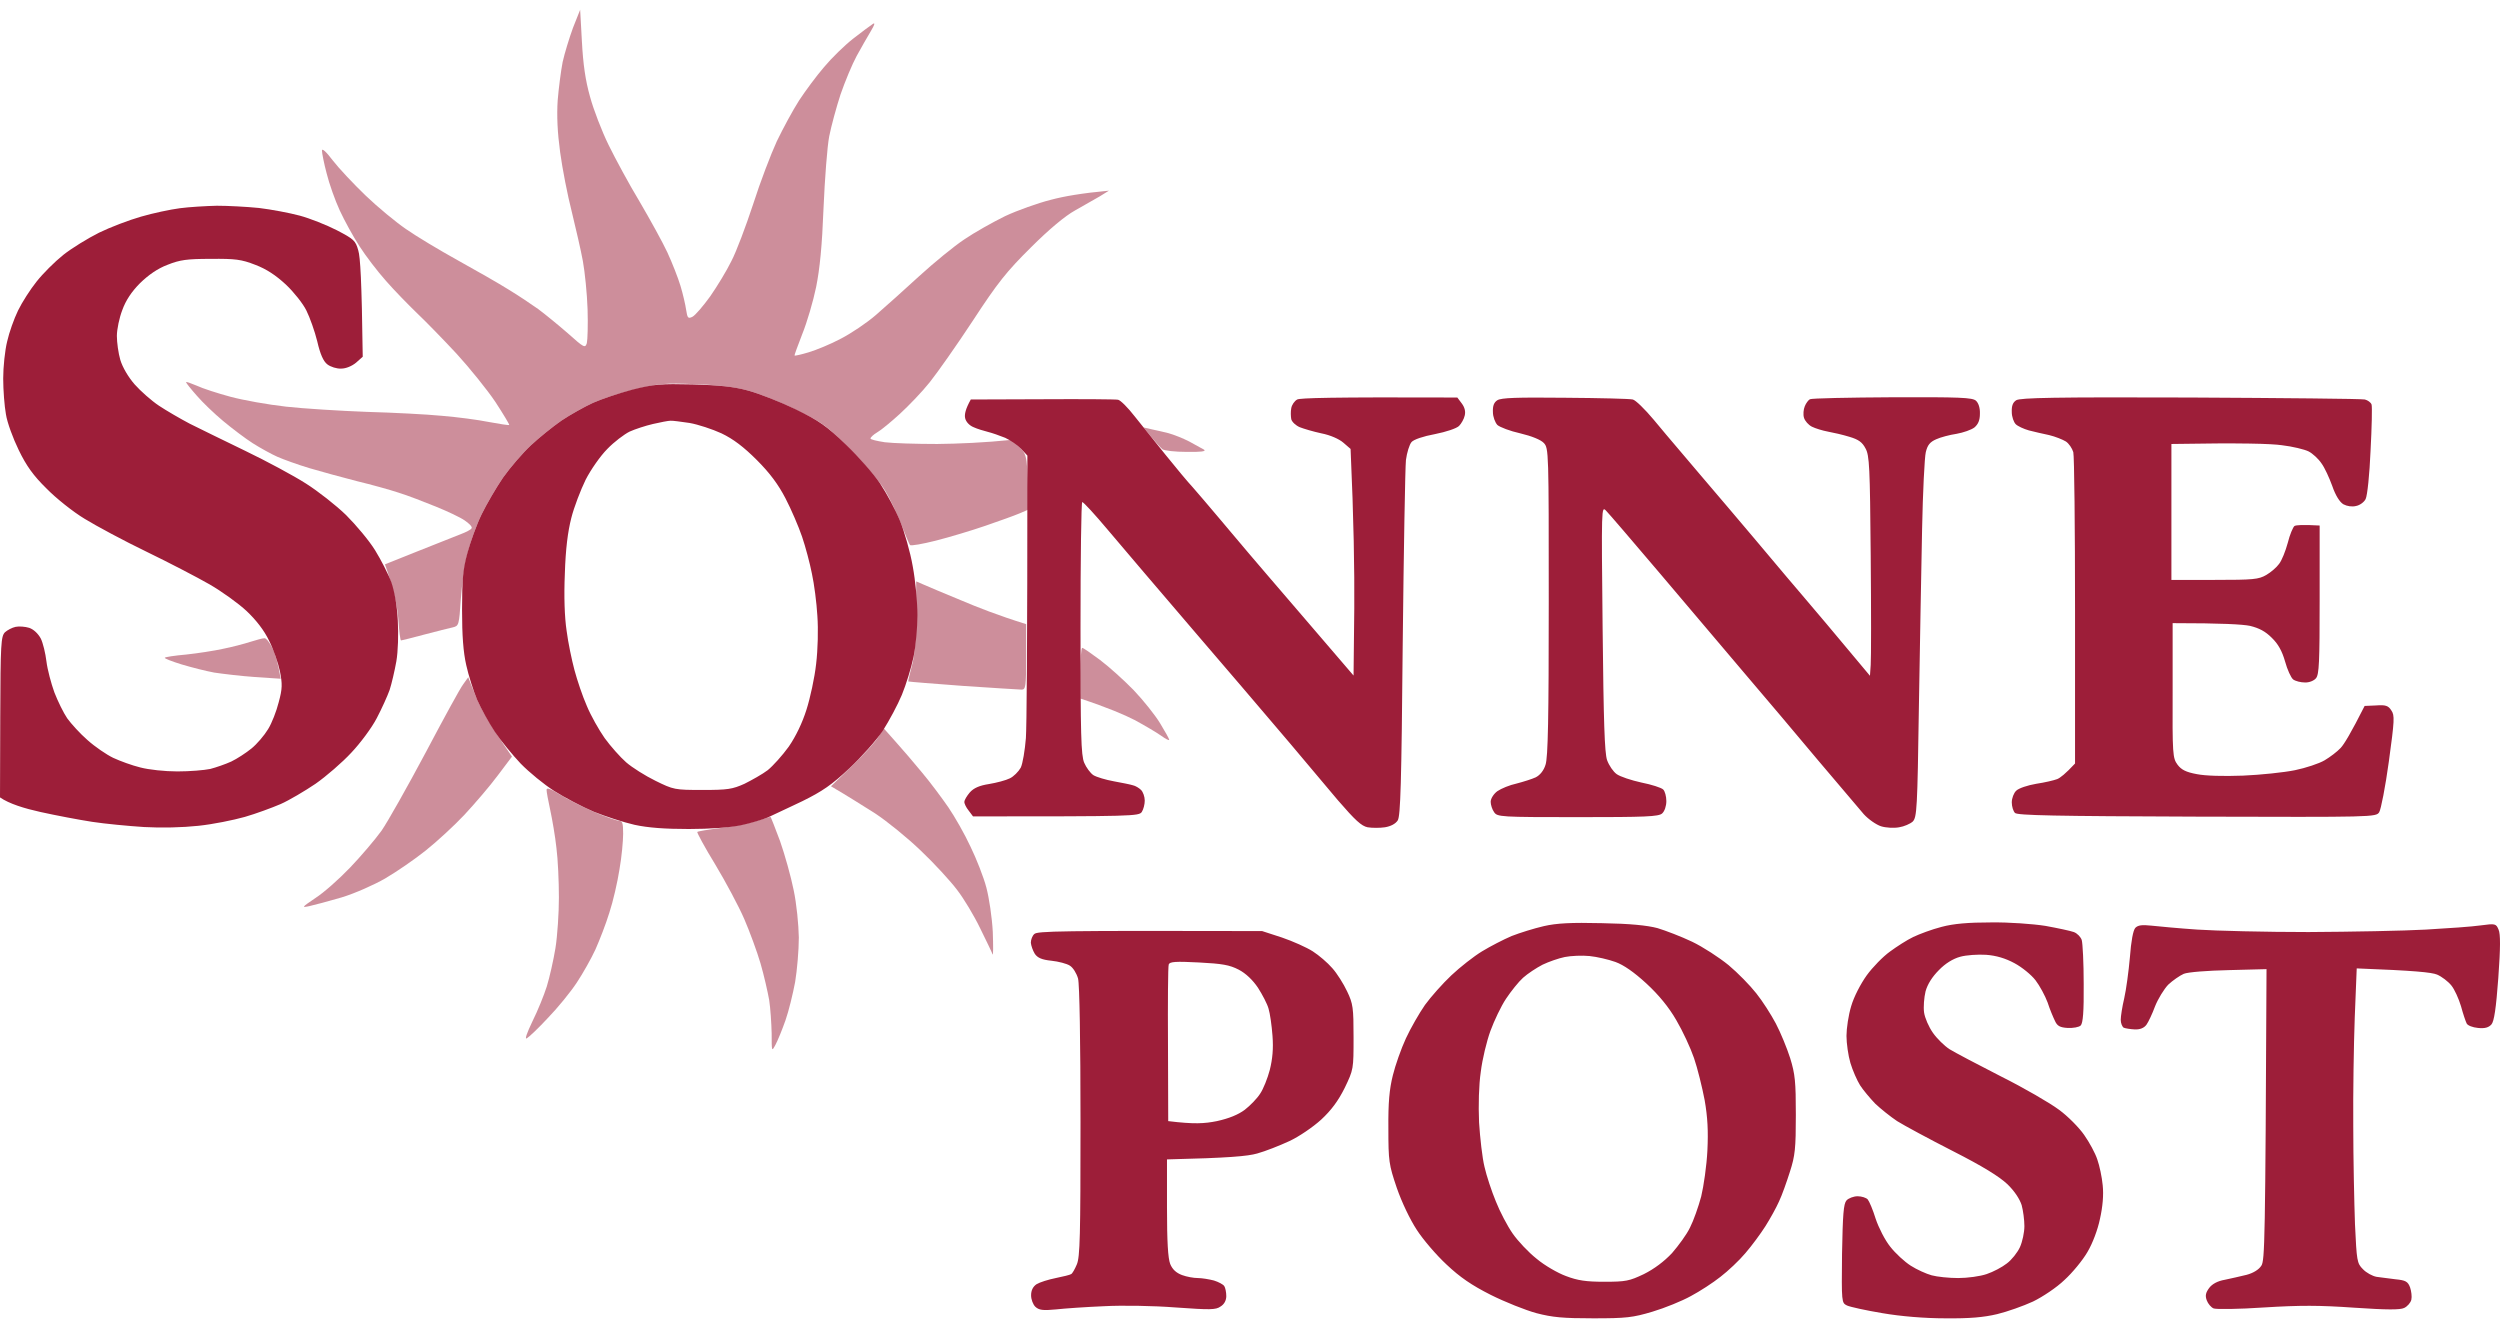 <svg width="128" height="68" viewBox="0 0 128 68" fill="none" xmlns="http://www.w3.org/2000/svg">
<path fill-rule="evenodd" clip-rule="evenodd" d="M13.258 10.648C12.626 10.585 11.664 10.534 11.107 10.534C10.551 10.547 9.691 10.597 9.21 10.661C8.729 10.724 7.831 10.914 7.224 11.091C6.604 11.268 5.642 11.635 5.073 11.913C4.491 12.204 3.669 12.71 3.239 13.052C2.796 13.406 2.189 14.014 1.872 14.418C1.556 14.811 1.126 15.481 0.924 15.899C0.721 16.316 0.468 17.025 0.367 17.48C0.253 17.936 0.164 18.784 0.164 19.378C0.164 19.973 0.228 20.796 0.304 21.213C0.367 21.631 0.67 22.453 0.961 23.048C1.354 23.858 1.708 24.351 2.378 25.009C2.859 25.503 3.745 26.211 4.339 26.566C4.934 26.932 6.351 27.692 7.502 28.248C8.653 28.805 10.108 29.564 10.728 29.919C11.361 30.285 12.208 30.893 12.626 31.285C13.119 31.753 13.524 32.272 13.777 32.803C14.005 33.246 14.245 33.955 14.333 34.373C14.46 35.018 14.46 35.258 14.27 35.954C14.156 36.41 13.916 37.03 13.726 37.333C13.536 37.65 13.157 38.093 12.879 38.32C12.6 38.548 12.132 38.852 11.841 38.991C11.538 39.13 11.057 39.294 10.766 39.37C10.462 39.434 9.716 39.497 9.083 39.497C8.438 39.497 7.616 39.408 7.186 39.294C6.768 39.193 6.148 38.966 5.794 38.801C5.453 38.637 4.858 38.232 4.478 37.89C4.099 37.561 3.643 37.055 3.441 36.777C3.251 36.498 2.96 35.904 2.783 35.448C2.619 34.992 2.429 34.284 2.378 33.866C2.328 33.449 2.201 32.917 2.087 32.69C1.948 32.437 1.721 32.221 1.493 32.145C1.29 32.082 0.974 32.057 0.797 32.095C0.62 32.133 0.38 32.259 0.253 32.373C0.051 32.588 0.025 32.943 0.013 36.713L0 40.826C0.468 41.155 1.265 41.395 2.062 41.572C2.859 41.749 4.061 41.977 4.719 42.078C5.377 42.179 6.578 42.293 7.375 42.344C8.274 42.395 9.336 42.369 10.159 42.281C10.892 42.205 11.955 41.99 12.537 41.825C13.106 41.661 13.929 41.357 14.371 41.167C14.802 40.977 15.611 40.497 16.155 40.13C16.699 39.75 17.534 39.029 17.989 38.535C18.445 38.054 19.04 37.257 19.293 36.764C19.546 36.283 19.837 35.638 19.95 35.322C20.052 35.005 20.203 34.36 20.292 33.866C20.381 33.36 20.406 32.462 20.368 31.779C20.33 31.019 20.203 30.298 20.039 29.817C19.887 29.4 19.508 28.666 19.204 28.172C18.9 27.679 18.23 26.882 17.724 26.376C17.218 25.882 16.282 25.148 15.662 24.756C15.029 24.351 13.638 23.605 12.562 23.086C11.487 22.567 10.197 21.934 9.716 21.694C9.235 21.441 8.514 21.023 8.135 20.77C7.755 20.517 7.198 20.024 6.895 19.682C6.566 19.303 6.275 18.809 6.161 18.43C6.06 18.088 5.984 17.531 5.984 17.202C5.984 16.86 6.11 16.266 6.262 15.874C6.439 15.38 6.743 14.925 7.173 14.494C7.603 14.077 8.071 13.748 8.577 13.558C9.21 13.305 9.564 13.254 10.791 13.254C12.044 13.242 12.36 13.28 13.068 13.558C13.638 13.773 14.118 14.089 14.637 14.57C15.042 14.95 15.523 15.557 15.687 15.899C15.864 16.253 16.117 16.962 16.244 17.48C16.395 18.139 16.56 18.505 16.762 18.657C16.927 18.784 17.243 18.885 17.471 18.872C17.711 18.872 18.015 18.746 18.23 18.569L18.572 18.265C18.521 14.33 18.445 13.153 18.344 12.824C18.205 12.318 18.116 12.242 17.243 11.787C16.724 11.521 15.864 11.179 15.345 11.04C14.827 10.901 13.891 10.724 13.258 10.648ZM38.307 19.998C37.56 19.796 36.814 19.72 35.46 19.682C33.828 19.644 33.499 19.669 32.386 19.948C31.716 20.125 30.805 20.429 30.375 20.619C29.932 20.821 29.211 21.226 28.755 21.529C28.3 21.846 27.592 22.415 27.174 22.808C26.757 23.2 26.124 23.934 25.757 24.452C25.403 24.971 24.91 25.819 24.657 26.338C24.404 26.857 24.087 27.742 23.935 28.299C23.708 29.134 23.657 29.653 23.657 31.209C23.657 32.55 23.72 33.386 23.872 34.056C23.986 34.575 24.239 35.372 24.429 35.828C24.631 36.283 25.036 37.017 25.34 37.472C25.643 37.928 26.238 38.649 26.655 39.092C27.085 39.535 27.857 40.168 28.376 40.497C28.895 40.826 29.805 41.306 30.4 41.559C30.995 41.8 31.931 42.103 32.487 42.23C33.183 42.382 34.044 42.445 35.271 42.445C36.371 42.445 37.371 42.369 37.927 42.255C38.421 42.154 39.041 41.964 39.319 41.85C39.523 41.758 40.005 41.529 40.523 41.284C40.711 41.195 40.904 41.103 41.09 41.015C42.089 40.522 42.596 40.18 43.481 39.345C44.101 38.763 44.873 37.903 45.202 37.409C45.518 36.916 45.961 36.093 46.176 35.575C46.391 35.056 46.656 34.183 46.77 33.651C46.884 33.107 46.973 32.133 46.973 31.5C46.973 30.855 46.871 29.729 46.732 28.995C46.606 28.261 46.302 27.211 46.075 26.654C45.847 26.097 45.391 25.25 45.062 24.756C44.733 24.263 43.949 23.377 43.317 22.77C42.33 21.82 41.963 21.555 40.748 20.96C39.964 20.581 38.864 20.15 38.307 19.998ZM74.843 20.657L74.615 20.353C68.087 20.328 66.569 20.378 66.417 20.454C66.278 20.53 66.139 20.732 66.113 20.897C66.076 21.074 66.088 21.327 66.113 21.466C66.151 21.605 66.341 21.783 66.544 21.871C66.733 21.947 67.239 22.099 67.657 22.188C68.112 22.276 68.568 22.479 68.783 22.668L69.15 22.985C69.314 26.616 69.352 29.223 69.339 31.133L69.302 34.588C68.144 33.241 67.237 32.182 66.519 31.344C65.84 30.551 65.33 29.956 64.937 29.501C64.337 28.808 63.578 27.906 62.998 27.218C62.795 26.976 62.614 26.762 62.47 26.591C61.913 25.933 61.281 25.186 61.066 24.946C60.838 24.706 60.218 23.959 59.687 23.301C59.156 22.643 58.434 21.745 58.093 21.314C57.751 20.872 57.372 20.492 57.245 20.467C57.131 20.441 55.386 20.429 53.361 20.441L49.705 20.454C49.427 20.948 49.376 21.226 49.414 21.403C49.452 21.593 49.629 21.783 49.844 21.871C50.034 21.96 50.376 22.061 50.578 22.112C50.781 22.162 51.185 22.301 51.464 22.415C51.742 22.542 52.109 22.795 52.286 22.985L52.602 23.326C52.602 33.651 52.564 37.169 52.526 37.789C52.476 38.409 52.362 39.105 52.261 39.307C52.147 39.51 51.894 39.763 51.704 39.851C51.502 39.953 51.021 40.079 50.641 40.142C50.148 40.218 49.857 40.345 49.655 40.572C49.503 40.75 49.376 40.965 49.376 41.053C49.364 41.129 49.465 41.344 49.591 41.496L49.819 41.8C58.055 41.8 58.308 41.787 58.46 41.572C58.548 41.433 58.611 41.18 58.611 40.99C58.611 40.788 58.523 40.547 58.422 40.446C58.321 40.345 58.131 40.231 58.004 40.206C57.89 40.168 57.448 40.079 57.03 40.003C56.613 39.927 56.145 39.788 55.98 39.687C55.828 39.586 55.613 39.294 55.512 39.054C55.348 38.675 55.322 37.612 55.322 32.158C55.322 28.603 55.36 25.705 55.411 25.705C55.474 25.705 56.056 26.338 56.714 27.122C57.372 27.907 59.446 30.336 61.331 32.538C62.81 34.255 64.437 36.167 65.424 37.327C65.695 37.645 65.917 37.907 66.076 38.093C66.586 38.7 67.269 39.511 67.841 40.19C68.091 40.487 68.32 40.758 68.504 40.977C69.39 42.002 69.706 42.293 70.023 42.357C70.25 42.395 70.655 42.395 70.908 42.357C71.212 42.306 71.452 42.179 71.566 42.002C71.705 41.762 71.756 40.13 71.819 32.981C71.87 28.185 71.945 23.934 71.984 23.554C72.034 23.174 72.161 22.757 72.274 22.63C72.388 22.504 72.856 22.339 73.476 22.225C74.046 22.112 74.577 21.934 74.703 21.808C74.817 21.694 74.956 21.454 74.994 21.276C75.045 21.066 74.994 20.859 74.843 20.657ZM83.597 20.454C83.458 20.416 81.902 20.378 80.131 20.365C77.651 20.34 76.867 20.365 76.664 20.492C76.487 20.606 76.424 20.783 76.437 21.099C76.437 21.34 76.55 21.631 76.664 21.757C76.791 21.871 77.322 22.074 77.841 22.188C78.423 22.327 78.891 22.517 79.043 22.681C79.296 22.947 79.296 23.124 79.296 30.817C79.296 36.764 79.258 38.788 79.131 39.155C79.043 39.446 78.853 39.687 78.625 39.801C78.435 39.889 77.993 40.028 77.651 40.117C77.297 40.193 76.867 40.37 76.664 40.509C76.475 40.648 76.323 40.889 76.323 41.053C76.323 41.205 76.399 41.446 76.5 41.585C76.664 41.825 76.816 41.838 80.776 41.838C84.255 41.838 84.925 41.812 85.102 41.648C85.229 41.534 85.317 41.268 85.317 41.015C85.317 40.775 85.242 40.497 85.153 40.421C85.064 40.332 84.558 40.168 84.04 40.066C83.521 39.953 82.952 39.763 82.775 39.636C82.597 39.51 82.382 39.193 82.281 38.915C82.155 38.535 82.104 36.979 82.054 32.158C81.99 25.945 81.99 25.895 82.231 26.148C82.37 26.287 83.584 27.704 84.938 29.299C86.292 30.893 88.252 33.208 89.29 34.436C90.34 35.663 92.048 37.688 93.085 38.928C94.135 40.168 95.185 41.408 95.425 41.686C95.666 41.952 96.071 42.23 96.311 42.306C96.551 42.382 96.969 42.407 97.235 42.357C97.488 42.319 97.804 42.179 97.93 42.066C98.145 41.85 98.171 41.42 98.247 36.207C98.297 33.107 98.373 29.008 98.411 27.097C98.449 25.186 98.538 23.402 98.601 23.149C98.689 22.782 98.816 22.63 99.132 22.491C99.347 22.39 99.828 22.263 100.17 22.213C100.524 22.149 100.929 22.01 101.093 21.884C101.283 21.719 101.371 21.517 101.371 21.188C101.384 20.884 101.296 20.631 101.169 20.517C100.992 20.353 100.334 20.328 96.893 20.34C94.654 20.353 92.756 20.391 92.668 20.441C92.592 20.479 92.465 20.644 92.402 20.808C92.339 20.96 92.313 21.226 92.364 21.39C92.415 21.555 92.592 21.757 92.769 21.846C92.946 21.934 93.313 22.048 93.591 22.099C93.87 22.149 94.363 22.263 94.692 22.365C95.16 22.504 95.35 22.643 95.514 22.959C95.716 23.314 95.742 23.921 95.78 28.425C95.805 31.209 95.805 33.74 95.78 34.044L95.742 34.6C93.882 32.373 92.832 31.121 92.2 30.387C91.792 29.914 91.201 29.21 90.646 28.55C90.339 28.184 90.043 27.832 89.796 27.54C89.1 26.717 87.847 25.236 87.013 24.263C86.756 23.959 86.477 23.631 86.202 23.307C85.582 22.578 84.979 21.868 84.672 21.492C84.217 20.948 83.736 20.479 83.597 20.454ZM121.081 20.454C120.917 20.416 116.894 20.378 112.137 20.353C105.192 20.328 103.434 20.365 103.231 20.492C103.054 20.606 102.991 20.783 103.003 21.099C103.003 21.34 103.105 21.618 103.206 21.719C103.307 21.82 103.611 21.96 103.876 22.036C104.129 22.099 104.597 22.213 104.914 22.276C105.23 22.352 105.609 22.504 105.774 22.605C105.926 22.706 106.09 22.947 106.153 23.149C106.204 23.339 106.242 27.008 106.242 31.298V39.092C105.749 39.623 105.483 39.826 105.331 39.889C105.167 39.953 104.686 40.066 104.256 40.13C103.813 40.206 103.358 40.357 103.231 40.484C103.105 40.598 103.003 40.876 103.003 41.079C103.003 41.294 103.079 41.534 103.168 41.623C103.294 41.749 105.217 41.787 112.492 41.812C121.524 41.838 121.651 41.838 121.815 41.585C121.904 41.446 122.132 40.282 122.309 38.991C122.6 36.865 122.612 36.625 122.435 36.372C122.283 36.131 122.144 36.081 121.651 36.119L121.069 36.144C120.36 37.548 120.019 38.105 119.842 38.295C119.665 38.485 119.298 38.763 119.019 38.928C118.741 39.092 118.058 39.32 117.501 39.434C116.945 39.548 115.743 39.674 114.845 39.712C113.82 39.75 112.922 39.725 112.479 39.636C111.922 39.535 111.682 39.408 111.492 39.155C111.239 38.814 111.226 38.624 111.239 35.359V31.905C113.782 31.905 114.832 31.968 115.199 32.044C115.667 32.158 115.983 32.323 116.312 32.652C116.641 32.968 116.843 33.335 116.995 33.866C117.109 34.284 117.299 34.702 117.413 34.79C117.539 34.879 117.805 34.942 118.007 34.942C118.222 34.955 118.475 34.853 118.577 34.727C118.741 34.537 118.766 33.892 118.766 30.703V26.907C117.881 26.857 117.565 26.882 117.476 26.932C117.4 26.996 117.236 27.375 117.134 27.793C117.021 28.21 116.831 28.691 116.692 28.868C116.565 29.046 116.274 29.299 116.034 29.438C115.642 29.666 115.376 29.691 113.39 29.691H111.176V22.732C114.807 22.668 116.299 22.719 116.831 22.795C117.375 22.858 117.995 23.01 118.197 23.111C118.4 23.212 118.703 23.491 118.855 23.718C119.019 23.934 119.26 24.465 119.412 24.883C119.576 25.363 119.791 25.705 119.981 25.819C120.171 25.92 120.424 25.958 120.626 25.907C120.828 25.87 121.044 25.705 121.119 25.553C121.208 25.389 121.322 24.275 121.372 23.086C121.436 21.884 121.461 20.808 121.423 20.707C121.385 20.606 121.233 20.492 121.081 20.454ZM84.862 47.519C84.331 47.38 83.47 47.291 82.016 47.266C80.447 47.228 79.701 47.266 79.043 47.418C78.549 47.532 77.816 47.76 77.398 47.924C76.981 48.101 76.297 48.455 75.88 48.709C75.462 48.962 74.754 49.518 74.311 49.936C73.868 50.353 73.261 51.037 72.958 51.454C72.667 51.872 72.224 52.644 71.984 53.162C71.743 53.681 71.439 54.542 71.313 55.06C71.136 55.769 71.073 56.452 71.085 57.781C71.085 59.451 71.111 59.628 71.515 60.818C71.768 61.551 72.198 62.45 72.54 62.969C72.856 63.462 73.54 64.259 74.058 64.74C74.754 65.398 75.349 65.803 76.323 66.296C77.056 66.663 78.106 67.081 78.663 67.233C79.485 67.448 80.029 67.498 81.573 67.498C83.268 67.498 83.597 67.46 84.609 67.157C85.242 66.967 86.115 66.613 86.57 66.36C87.025 66.119 87.709 65.676 88.088 65.373C88.468 65.082 89.049 64.538 89.366 64.158C89.695 63.778 90.15 63.158 90.391 62.779C90.631 62.399 90.947 61.83 91.086 61.514C91.238 61.197 91.478 60.514 91.643 59.995C91.909 59.173 91.947 58.793 91.947 57.085C91.947 55.377 91.909 54.997 91.656 54.175C91.491 53.656 91.162 52.859 90.922 52.403C90.681 51.948 90.239 51.252 89.922 50.859C89.606 50.455 88.974 49.809 88.505 49.417C88.025 49.025 87.19 48.481 86.633 48.215C86.076 47.949 85.279 47.646 84.862 47.519ZM77.98 50.062C78.22 49.847 78.663 49.556 78.979 49.392C79.296 49.24 79.802 49.063 80.118 48.999C80.434 48.936 81.004 48.911 81.383 48.949C81.763 48.987 82.357 49.126 82.711 49.253C83.129 49.404 83.66 49.771 84.293 50.353C84.925 50.935 85.444 51.568 85.823 52.226C86.152 52.783 86.557 53.656 86.734 54.175C86.912 54.693 87.152 55.668 87.278 56.326C87.43 57.199 87.468 57.907 87.418 58.92C87.38 59.679 87.228 60.742 87.101 61.26C86.962 61.779 86.709 62.5 86.532 62.842C86.368 63.196 85.937 63.778 85.608 64.158C85.204 64.588 84.698 64.968 84.166 65.234C83.42 65.588 83.243 65.626 82.142 65.626C81.206 65.626 80.776 65.562 80.181 65.335C79.764 65.183 79.081 64.791 78.676 64.449C78.258 64.12 77.714 63.538 77.449 63.158C77.183 62.779 76.791 62.032 76.588 61.514C76.373 60.995 76.108 60.197 76.006 59.742C75.893 59.286 75.779 58.262 75.728 57.465C75.69 56.579 75.716 55.554 75.817 54.871C75.893 54.238 76.12 53.302 76.31 52.783C76.5 52.264 76.854 51.517 77.107 51.138C77.36 50.758 77.752 50.265 77.98 50.062ZM104.724 47.405C104.079 47.304 102.864 47.215 101.941 47.228C100.777 47.228 100.03 47.291 99.41 47.456C98.917 47.582 98.272 47.823 97.956 47.975C97.639 48.126 97.108 48.468 96.766 48.721C96.412 48.974 95.881 49.518 95.577 49.936C95.261 50.379 94.919 51.037 94.78 51.517C94.641 51.973 94.54 52.656 94.54 53.036C94.54 53.416 94.629 54.048 94.742 54.428C94.856 54.807 95.084 55.326 95.236 55.566C95.388 55.807 95.742 56.224 96.007 56.503C96.286 56.769 96.792 57.173 97.133 57.401C97.475 57.616 98.765 58.312 99.98 58.932C101.523 59.717 102.358 60.236 102.776 60.628C103.143 60.982 103.408 61.387 103.509 61.703C103.585 61.982 103.649 62.462 103.649 62.779C103.649 63.095 103.547 63.576 103.421 63.854C103.294 64.133 102.991 64.512 102.75 64.689C102.51 64.879 102.055 65.12 101.713 65.234C101.384 65.347 100.739 65.436 100.258 65.436C99.79 65.436 99.183 65.373 98.904 65.297C98.626 65.221 98.145 65.006 97.829 64.803C97.513 64.601 97.045 64.171 96.779 63.829C96.513 63.5 96.185 62.855 96.033 62.399C95.894 61.944 95.704 61.501 95.628 61.412C95.552 61.324 95.312 61.248 95.109 61.248C94.907 61.248 94.641 61.349 94.54 61.463C94.388 61.64 94.35 62.171 94.312 64.196C94.287 66.689 94.287 66.701 94.565 66.841C94.73 66.916 95.539 67.094 96.374 67.233C97.323 67.397 98.538 67.498 99.6 67.498C100.853 67.511 101.561 67.448 102.257 67.283C102.776 67.157 103.598 66.866 104.091 66.638C104.585 66.398 105.306 65.917 105.698 65.537C106.103 65.17 106.634 64.525 106.875 64.107C107.14 63.664 107.406 62.956 107.52 62.399C107.659 61.779 107.71 61.184 107.659 60.691C107.621 60.273 107.494 59.679 107.381 59.362C107.279 59.046 106.976 58.489 106.71 58.11C106.457 57.743 105.875 57.148 105.42 56.819C104.964 56.477 103.636 55.706 102.447 55.111C101.258 54.504 100.081 53.884 99.815 53.719C99.562 53.555 99.17 53.175 98.968 52.884C98.753 52.58 98.55 52.112 98.512 51.834C98.474 51.555 98.512 51.075 98.588 50.758C98.689 50.391 98.93 50.012 99.271 49.67C99.6 49.328 99.993 49.088 100.359 48.987C100.676 48.898 101.27 48.86 101.688 48.886C102.206 48.924 102.674 49.063 103.143 49.316C103.522 49.518 104.003 49.91 104.218 50.189C104.433 50.467 104.711 50.986 104.838 51.328C104.952 51.682 105.129 52.099 105.217 52.277C105.331 52.53 105.47 52.606 105.862 52.631C106.141 52.644 106.444 52.593 106.533 52.504C106.647 52.378 106.697 51.821 106.685 50.379C106.685 49.303 106.634 48.291 106.584 48.126C106.533 47.975 106.356 47.785 106.179 47.721C106.002 47.658 105.356 47.519 104.724 47.405ZM112.504 47.595C111.568 47.532 110.505 47.431 110.151 47.393C109.67 47.342 109.468 47.367 109.329 47.506C109.215 47.633 109.114 48.177 109.051 49.012C108.987 49.733 108.861 50.67 108.76 51.113C108.658 51.543 108.582 52.036 108.582 52.213C108.582 52.391 108.658 52.568 108.734 52.618C108.823 52.656 109.076 52.694 109.304 52.707C109.573 52.715 109.772 52.635 109.898 52.467C109.999 52.327 110.202 51.897 110.341 51.517C110.493 51.138 110.796 50.644 111.011 50.417C111.239 50.202 111.606 49.949 111.808 49.86C112.023 49.771 113.01 49.695 114.111 49.67L116.046 49.62C115.983 63.589 115.958 64.538 115.781 64.803C115.654 65.006 115.363 65.183 115.022 65.272C114.718 65.347 114.212 65.461 113.908 65.525C113.542 65.588 113.263 65.74 113.111 65.942C112.934 66.183 112.896 66.334 112.985 66.575C113.048 66.752 113.213 66.942 113.339 66.992C113.466 67.043 114.63 67.03 115.92 66.942C117.767 66.828 118.741 66.828 120.537 66.954C122.22 67.068 122.891 67.068 123.093 66.967C123.257 66.891 123.422 66.701 123.46 66.549C123.498 66.385 123.46 66.107 123.397 65.917C123.283 65.613 123.169 65.55 122.65 65.499C122.439 65.475 122.181 65.44 121.97 65.412C121.852 65.396 121.749 65.382 121.676 65.373C121.474 65.335 121.157 65.17 120.98 64.98C120.677 64.677 120.664 64.563 120.575 62.678C120.537 61.589 120.487 59.325 120.487 57.654C120.474 55.984 120.512 53.479 120.563 52.099L120.664 49.582C123.637 49.695 124.497 49.784 124.776 49.898C125.016 49.999 125.345 50.252 125.509 50.455C125.674 50.657 125.889 51.138 126.003 51.517C126.104 51.897 126.243 52.302 126.294 52.403C126.344 52.504 126.597 52.606 126.876 52.631C127.23 52.669 127.42 52.606 127.559 52.454C127.698 52.302 127.799 51.631 127.913 50.075C128.027 48.493 128.027 47.823 127.926 47.595C127.799 47.291 127.761 47.279 127.015 47.38C126.585 47.443 125.32 47.532 124.206 47.595C123.093 47.658 120.386 47.709 118.197 47.721C116.008 47.721 113.44 47.658 112.504 47.595ZM65.633 48L64.621 47.671C54.171 47.646 53.108 47.671 52.956 47.823C52.855 47.911 52.779 48.114 52.779 48.266C52.792 48.417 52.881 48.67 52.982 48.835C53.121 49.038 53.336 49.139 53.83 49.189C54.196 49.227 54.627 49.341 54.778 49.442C54.943 49.544 55.12 49.835 55.196 50.1C55.272 50.379 55.322 53.289 55.322 57.439C55.322 63.26 55.297 64.36 55.133 64.74C55.031 64.98 54.905 65.208 54.842 65.234C54.791 65.272 54.437 65.36 54.057 65.436C53.678 65.512 53.235 65.651 53.07 65.752C52.885 65.879 52.792 66.069 52.792 66.322C52.792 66.537 52.893 66.79 53.007 66.904C53.197 67.081 53.399 67.106 54.057 67.043C54.513 66.992 55.613 66.916 56.524 66.878C57.448 66.828 59.054 66.853 60.193 66.942C61.964 67.068 62.255 67.068 62.495 66.891C62.685 66.777 62.786 66.575 62.786 66.36C62.786 66.157 62.736 65.929 62.685 65.853C62.635 65.765 62.394 65.638 62.154 65.562C61.913 65.499 61.534 65.436 61.331 65.436C61.116 65.436 60.762 65.373 60.522 65.284C60.218 65.17 60.028 64.993 59.914 64.715C59.801 64.424 59.75 63.576 59.75 61.83V59.362C62.938 59.286 63.874 59.198 64.368 59.059C64.785 58.945 65.519 58.654 66.012 58.426C66.506 58.198 67.227 57.705 67.644 57.325C68.163 56.844 68.517 56.364 68.846 55.706C69.302 54.757 69.302 54.744 69.302 53.112C69.302 51.593 69.276 51.391 68.972 50.758C68.795 50.379 68.454 49.835 68.213 49.569C67.973 49.291 67.53 48.911 67.214 48.709C66.898 48.506 66.189 48.19 65.633 48ZM59.813 57.401L59.801 53.479C59.788 51.328 59.801 49.48 59.839 49.379C59.889 49.24 60.18 49.215 61.382 49.278C62.584 49.341 62.951 49.404 63.419 49.645C63.786 49.835 64.14 50.176 64.406 50.569C64.633 50.923 64.886 51.404 64.95 51.644C65.025 51.884 65.114 52.517 65.152 53.036C65.203 53.694 65.152 54.225 65.013 54.782C64.899 55.212 64.684 55.756 64.519 55.997C64.368 56.237 64.013 56.604 63.735 56.819C63.398 57.072 62.921 57.266 62.306 57.401C61.673 57.528 61.154 57.566 59.813 57.401ZM33.436 21.707C33.057 21.795 32.513 21.972 32.234 22.099C31.956 22.238 31.437 22.63 31.096 22.985C30.742 23.339 30.248 24.047 29.983 24.566C29.73 25.085 29.388 25.971 29.249 26.527C29.072 27.223 28.958 28.109 28.92 29.375C28.869 30.539 28.907 31.601 29.009 32.285C29.084 32.879 29.274 33.79 29.413 34.309C29.552 34.828 29.831 35.663 30.046 36.144C30.248 36.637 30.666 37.371 30.957 37.789C31.26 38.206 31.754 38.763 32.057 39.029C32.361 39.295 33.044 39.725 33.563 39.978C34.486 40.433 34.55 40.446 35.966 40.446C37.257 40.446 37.497 40.408 38.117 40.13C38.497 39.94 39.041 39.636 39.306 39.434C39.572 39.219 40.053 38.687 40.382 38.232C40.748 37.7 41.077 37.017 41.292 36.334C41.482 35.739 41.71 34.689 41.786 33.993C41.874 33.246 41.9 32.234 41.849 31.526C41.811 30.868 41.685 29.893 41.571 29.375C41.47 28.856 41.242 27.995 41.065 27.477C40.888 26.958 40.508 26.072 40.217 25.515C39.85 24.807 39.42 24.225 38.75 23.554C38.079 22.883 37.548 22.479 36.941 22.188C36.472 21.972 35.739 21.732 35.309 21.656C34.866 21.593 34.423 21.529 34.322 21.542C34.221 21.542 33.816 21.618 33.436 21.707Z" fill="#9D1E39"/>
<path d="M28.806 3.182C28.907 2.727 29.148 1.942 29.337 1.424L29.704 0.5L29.793 2.12C29.856 3.284 29.97 4.106 30.21 4.954C30.387 5.612 30.818 6.725 31.159 7.421C31.501 8.117 32.209 9.433 32.753 10.332C33.285 11.242 33.93 12.407 34.17 12.925C34.41 13.444 34.714 14.216 34.84 14.634C34.967 15.051 35.094 15.608 35.132 15.874C35.195 16.291 35.233 16.329 35.46 16.215C35.6 16.139 36.004 15.671 36.359 15.178C36.713 14.671 37.206 13.862 37.447 13.368C37.7 12.887 38.193 11.572 38.56 10.458C38.914 9.345 39.471 7.889 39.774 7.231C40.091 6.574 40.597 5.637 40.913 5.144C41.229 4.663 41.798 3.891 42.191 3.436C42.57 2.98 43.241 2.322 43.696 1.968C44.139 1.626 44.594 1.284 44.696 1.221C44.822 1.145 44.772 1.284 44.582 1.601C44.417 1.879 44.088 2.449 43.861 2.866C43.633 3.284 43.266 4.169 43.038 4.827C42.823 5.485 42.558 6.46 42.456 6.978C42.355 7.497 42.229 9.155 42.165 10.648C42.09 12.584 41.976 13.748 41.786 14.697C41.634 15.431 41.318 16.506 41.077 17.101L41.06 17.146C40.84 17.721 40.661 18.189 40.685 18.202C40.698 18.227 41.027 18.151 41.406 18.037C41.786 17.923 42.532 17.62 43.051 17.341C43.57 17.076 44.379 16.532 44.847 16.127C45.316 15.722 46.315 14.823 47.061 14.14C47.808 13.457 48.858 12.596 49.376 12.255C49.895 11.9 50.844 11.369 51.464 11.065C52.084 10.774 53.146 10.395 53.804 10.23C54.462 10.053 55.398 9.889 56.777 9.762L56.309 10.053C56.043 10.205 55.474 10.534 55.044 10.774C54.538 11.053 53.716 11.736 52.779 12.672C51.54 13.9 51.084 14.469 49.819 16.405C48.997 17.658 47.997 19.075 47.605 19.568C47.213 20.062 46.517 20.783 46.075 21.188C45.632 21.593 45.113 22.023 44.911 22.137C44.721 22.251 44.569 22.39 44.569 22.453C44.569 22.504 44.898 22.58 45.303 22.643C45.695 22.694 46.91 22.732 47.985 22.732C49.06 22.719 50.376 22.668 51.843 22.517L52.223 22.921C52.59 23.301 52.602 23.352 52.666 26.085L52.197 26.287C51.932 26.401 51.148 26.679 50.452 26.92C49.756 27.16 48.617 27.502 47.922 27.679C47.226 27.856 46.631 27.957 46.593 27.907C46.555 27.869 46.353 27.388 46.15 26.857C45.948 26.325 45.569 25.553 45.328 25.136C45.088 24.718 44.291 23.769 43.557 23.035C42.317 21.783 42.127 21.643 40.774 20.985C39.977 20.593 38.864 20.15 38.307 19.998C37.624 19.821 36.751 19.707 35.587 19.669C34.044 19.606 33.74 19.632 32.525 19.935C31.766 20.112 30.805 20.429 30.375 20.619C29.932 20.821 29.211 21.226 28.756 21.529C28.3 21.846 27.592 22.415 27.174 22.808C26.757 23.2 26.124 23.934 25.757 24.452C25.403 24.971 24.91 25.819 24.657 26.338C24.404 26.857 24.087 27.742 23.948 28.299C23.796 28.856 23.645 29.931 23.594 30.678C23.505 32.006 23.493 32.044 23.189 32.12C23.012 32.158 22.354 32.323 21.734 32.487C21.114 32.652 20.57 32.791 20.532 32.791C20.494 32.791 20.431 32.297 20.393 31.69C20.343 31.032 20.178 30.222 19.71 28.894L21.355 28.236C22.266 27.869 23.252 27.489 23.556 27.363C23.86 27.249 24.138 27.11 24.151 27.034C24.176 26.958 24.011 26.793 23.784 26.641C23.569 26.49 22.898 26.173 22.303 25.933C21.709 25.692 20.861 25.363 20.406 25.224C19.951 25.072 18.989 24.807 18.255 24.63C17.521 24.44 16.446 24.149 15.852 23.972C15.257 23.794 14.523 23.529 14.207 23.39C13.891 23.25 13.321 22.934 12.942 22.694C12.562 22.453 11.879 21.934 11.424 21.555C10.968 21.175 10.361 20.593 10.07 20.252C9.767 19.91 9.526 19.606 9.526 19.568C9.526 19.53 9.767 19.619 10.07 19.745C10.361 19.885 11.146 20.138 11.803 20.315C12.461 20.492 13.739 20.72 14.65 20.821C15.561 20.922 17.408 21.036 18.761 21.087C20.115 21.125 21.848 21.213 22.62 21.289C23.392 21.352 24.467 21.492 25.023 21.605C25.58 21.707 26.048 21.783 26.073 21.757C26.086 21.732 25.77 21.201 25.365 20.581C24.948 19.96 24.049 18.847 23.379 18.113C22.696 17.379 21.785 16.443 21.342 16.025C20.912 15.608 20.191 14.874 19.761 14.38C19.331 13.9 18.723 13.102 18.407 12.609C18.091 12.128 17.635 11.293 17.395 10.774C17.155 10.256 16.851 9.395 16.724 8.876C16.585 8.358 16.484 7.826 16.484 7.712C16.484 7.573 16.699 7.763 17.041 8.218C17.344 8.611 18.103 9.42 18.723 10.015C19.343 10.61 20.279 11.382 20.798 11.736C21.304 12.09 22.506 12.812 23.442 13.33C24.378 13.849 25.555 14.52 26.035 14.823C26.516 15.114 27.199 15.57 27.554 15.823C27.895 16.076 28.578 16.633 29.072 17.063C29.907 17.809 29.957 17.835 30.046 17.569C30.084 17.417 30.109 16.633 30.084 15.836C30.058 15.039 29.945 13.925 29.843 13.368C29.742 12.812 29.477 11.673 29.274 10.838C29.059 10.002 28.793 8.636 28.68 7.801C28.54 6.776 28.503 5.916 28.553 5.144C28.604 4.524 28.718 3.638 28.806 3.182Z" fill="#9D1E39" fill-opacity="0.5"/>
<path d="M59.51 22.997C59.408 22.909 59.156 22.63 58.94 22.365L58.548 21.884L58.928 21.972C59.13 22.01 59.535 22.112 59.813 22.175C60.092 22.251 60.572 22.441 60.889 22.605C61.192 22.77 61.534 22.959 61.648 23.023C61.774 23.111 61.483 23.149 60.762 23.137C60.168 23.137 59.598 23.073 59.51 22.997Z" fill="#9D1E39" fill-opacity="0.5"/>
<path d="M46.682 34.107C46.834 33.575 46.897 32.829 46.897 31.564L46.91 29.767L47.289 29.931C47.491 30.02 48.352 30.387 49.187 30.728C50.022 31.083 51.11 31.513 52.539 31.956V33.639C52.539 35.144 52.514 35.309 52.311 35.309C52.197 35.309 50.844 35.22 49.313 35.119C47.782 35.005 46.517 34.904 46.505 34.891C46.492 34.879 46.568 34.524 46.682 34.107Z" fill="#9D1E39" fill-opacity="0.5"/>
<path d="M11.411 33.221C11.867 33.133 12.486 32.968 12.803 32.867C13.119 32.766 13.448 32.677 13.537 32.677C13.625 32.664 13.802 32.892 13.941 33.17C14.081 33.449 14.232 33.917 14.371 34.752L13.043 34.663C12.322 34.613 11.386 34.499 10.968 34.436C10.551 34.36 9.804 34.17 9.298 34.018C8.805 33.866 8.413 33.715 8.438 33.677C8.451 33.639 8.957 33.563 9.539 33.512C10.121 33.449 10.956 33.322 11.411 33.221Z" fill="#9D1E39" fill-opacity="0.5"/>
<path d="M55.31 35.764V34.461C55.31 33.752 55.36 33.17 55.411 33.17C55.462 33.17 55.866 33.449 56.322 33.79C56.777 34.132 57.549 34.828 58.042 35.334C58.536 35.853 59.143 36.612 59.396 37.03C59.649 37.447 59.864 37.827 59.864 37.877C59.864 37.928 59.687 37.839 59.459 37.675C59.231 37.511 58.611 37.144 58.093 36.865C57.574 36.599 56.727 36.233 55.31 35.764Z" fill="#9D1E39" fill-opacity="0.5"/>
<path d="M21.785 38.548C22.708 36.802 23.569 35.22 23.72 35.03L23.973 34.676L24.366 35.663C24.581 36.207 25.087 37.118 26.213 38.738L25.479 39.712C25.074 40.256 24.302 41.155 23.784 41.711C23.265 42.268 22.367 43.09 21.797 43.546C21.228 44.002 20.305 44.634 19.723 44.976C19.154 45.305 18.154 45.748 17.483 45.95C16.826 46.14 16.079 46.342 15.839 46.393C15.421 46.482 15.447 46.456 16.155 45.975C16.573 45.71 17.37 45.001 17.926 44.419C18.483 43.837 19.204 42.989 19.533 42.534C19.849 42.078 20.861 40.282 21.785 38.548Z" fill="#9D1E39" fill-opacity="0.5"/>
<path d="M43.633 39.206C44.227 38.637 44.835 37.966 44.974 37.726L45.24 37.283L45.859 37.979C46.201 38.358 46.808 39.067 47.213 39.56C47.618 40.041 48.212 40.838 48.554 41.332C48.883 41.812 49.402 42.724 49.693 43.356C49.996 43.976 50.363 44.913 50.502 45.444C50.642 45.975 50.793 46.975 50.831 47.722C50.856 48.443 50.856 48.962 50.819 48.86C50.781 48.746 50.49 48.152 50.186 47.532C49.882 46.899 49.351 46.013 49.01 45.571C48.668 45.115 47.833 44.204 47.137 43.546C46.454 42.888 45.404 42.04 44.809 41.648C44.202 41.269 43.456 40.788 42.545 40.256L43.633 39.206Z" fill="#9D1E39" fill-opacity="0.5"/>
<path d="M28.174 41.484C28.072 41.015 27.984 40.547 27.984 40.446C27.984 40.307 28.161 40.37 28.654 40.674C29.021 40.901 29.805 41.306 30.387 41.559C30.982 41.812 31.564 42.015 31.691 42.028C31.868 42.028 31.905 42.142 31.905 42.686C31.905 43.053 31.83 43.875 31.716 44.52C31.615 45.166 31.387 46.165 31.197 46.735C31.02 47.317 30.691 48.152 30.489 48.607C30.286 49.05 29.856 49.822 29.527 50.316C29.211 50.796 28.54 51.619 28.047 52.125C27.566 52.644 27.086 53.099 26.972 53.162C26.858 53.226 26.972 52.897 27.263 52.289C27.528 51.758 27.857 50.948 27.996 50.505C28.136 50.05 28.338 49.164 28.439 48.544C28.54 47.911 28.616 46.747 28.616 45.95C28.616 45.14 28.566 44.002 28.49 43.419C28.427 42.825 28.275 41.952 28.174 41.484Z" fill="#9D1E39" fill-opacity="0.5"/>
<path d="M36.903 42.395C37.535 42.319 38.358 42.154 38.737 42.028C39.104 41.914 39.433 41.825 39.446 41.825C39.471 41.825 39.686 42.395 39.939 43.065C40.179 43.748 40.495 44.875 40.635 45.571C40.786 46.279 40.888 47.342 40.9 48C40.9 48.645 40.812 49.67 40.711 50.278C40.597 50.885 40.382 51.771 40.217 52.239C40.053 52.707 39.825 53.264 39.711 53.479C39.509 53.858 39.509 53.858 39.509 52.909C39.496 52.378 39.446 51.619 39.382 51.201C39.306 50.784 39.117 49.936 38.939 49.328C38.762 48.721 38.383 47.696 38.105 47.051C37.826 46.406 37.156 45.153 36.624 44.267C36.08 43.382 35.675 42.622 35.701 42.597C35.739 42.559 36.283 42.471 36.903 42.395Z" fill="#9D1E39" fill-opacity="0.5"/>
</svg>
